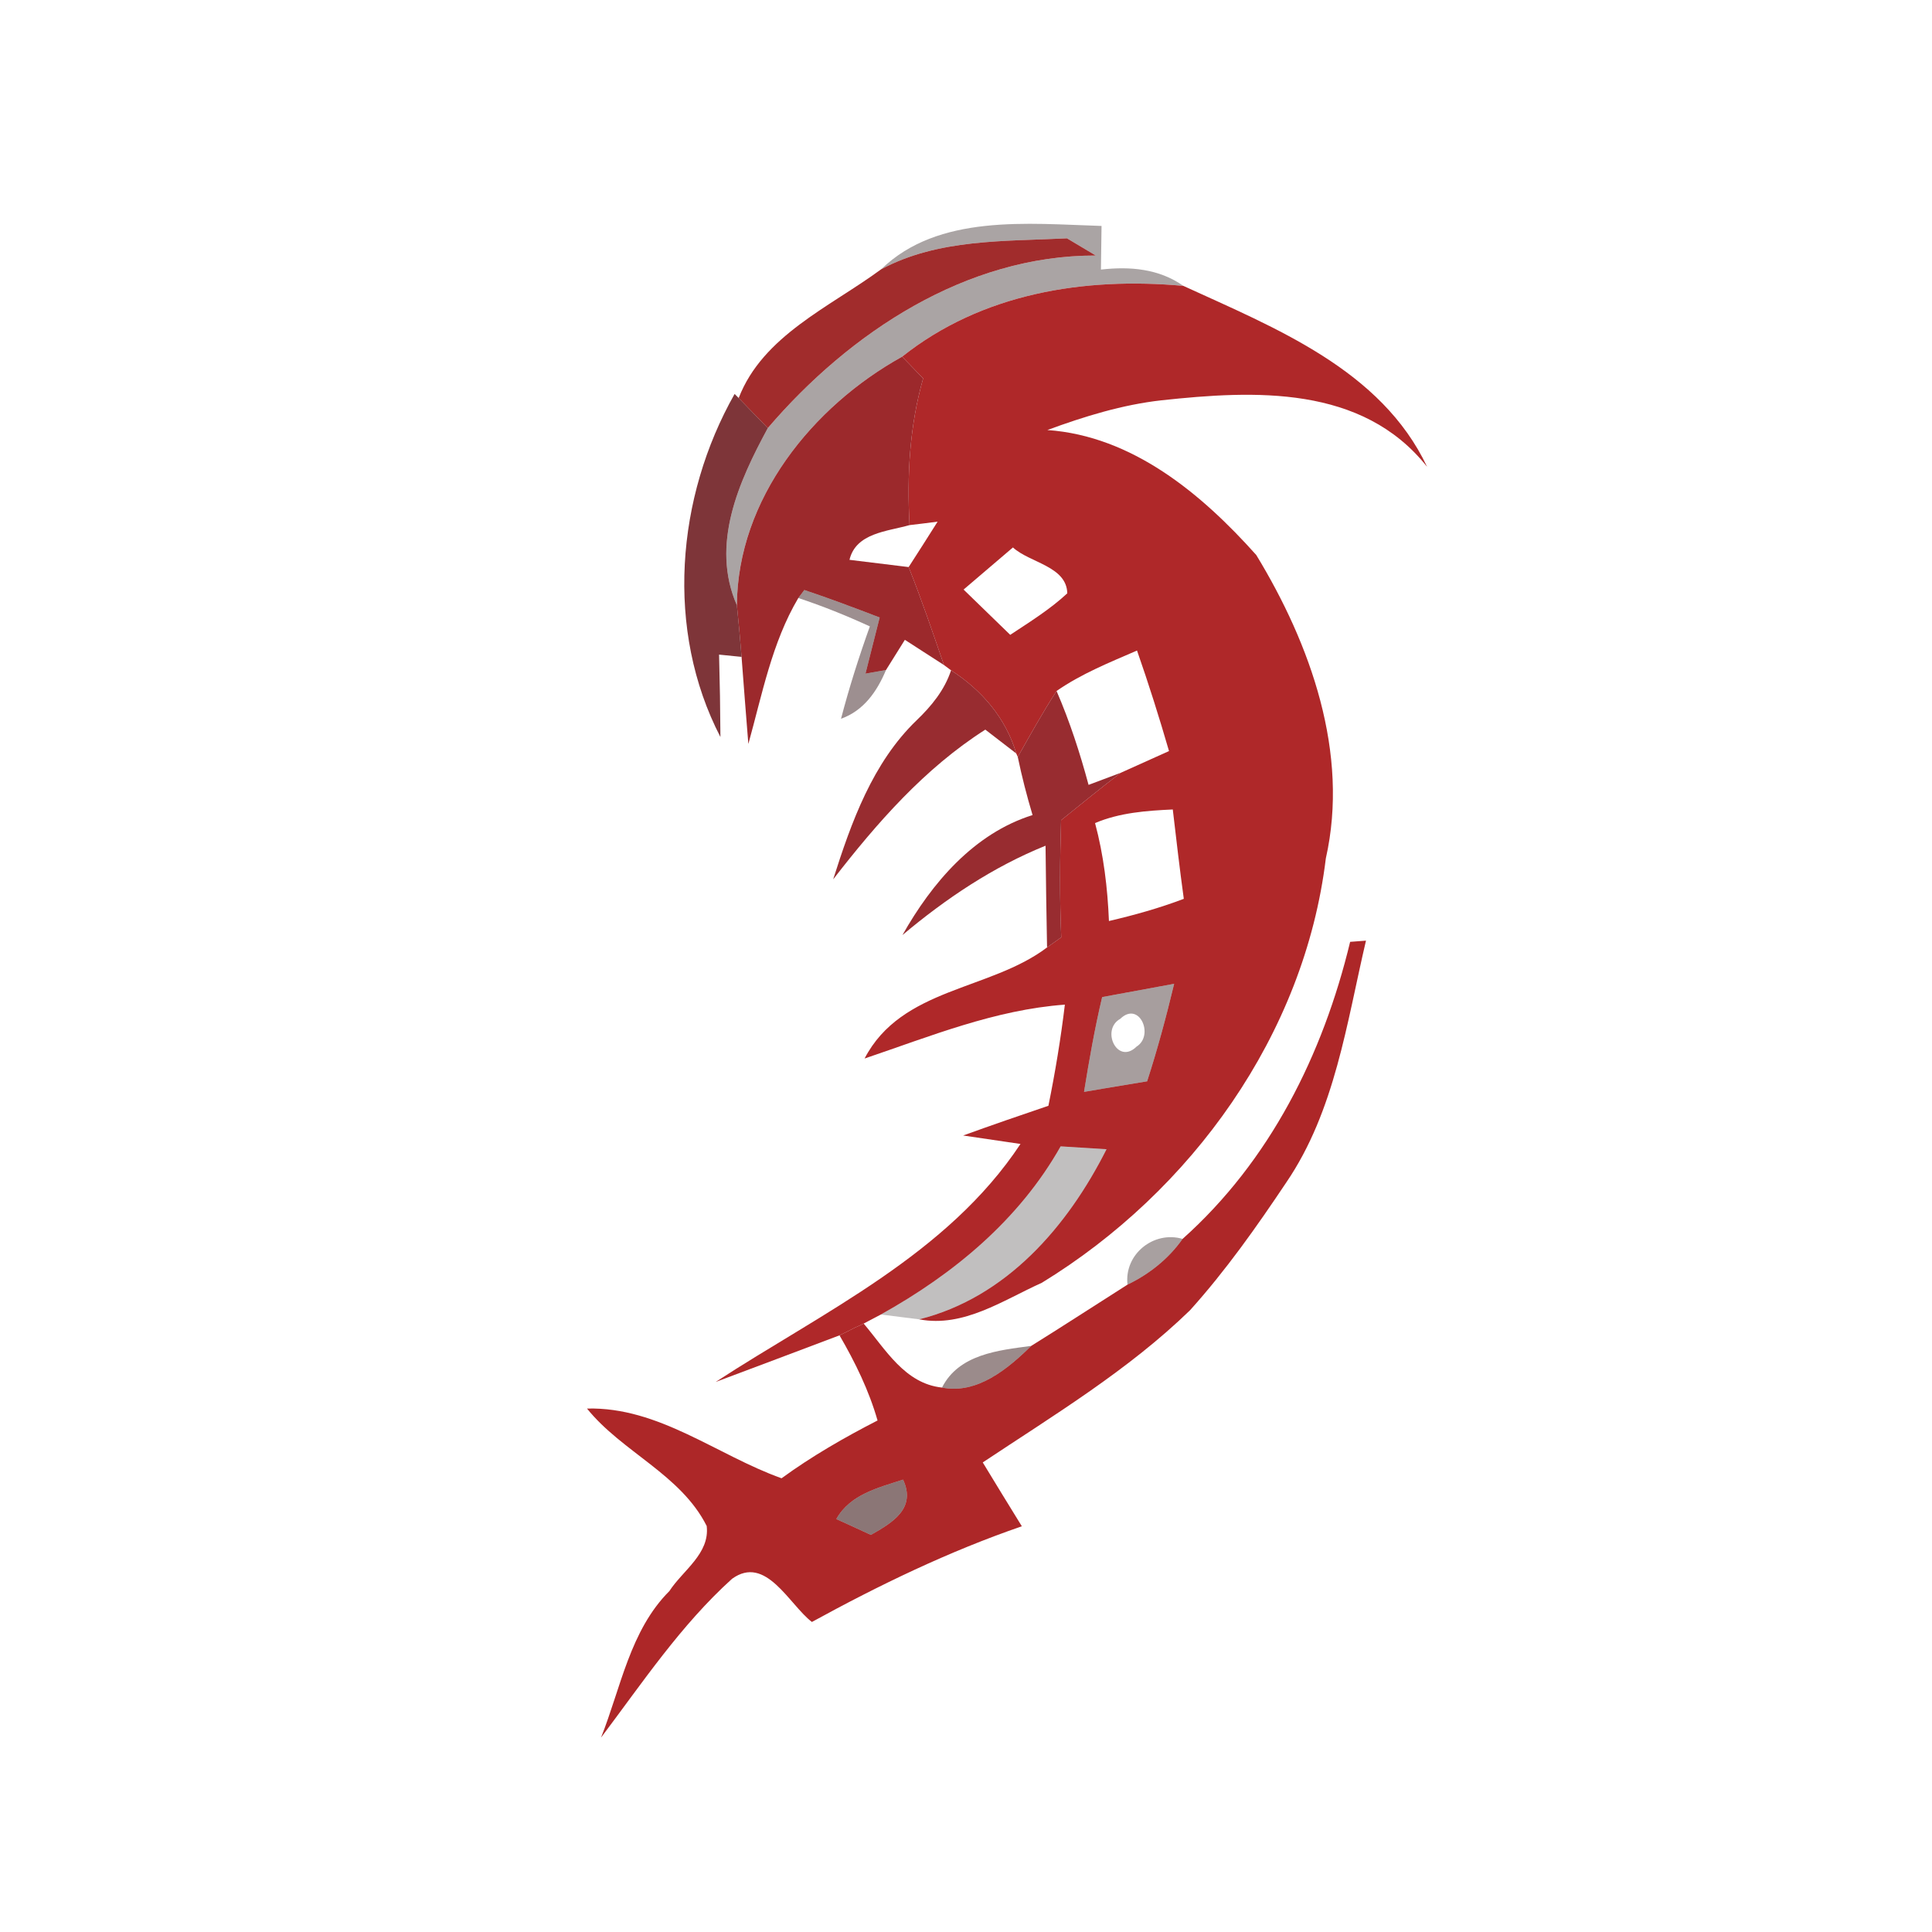 <svg width="128pt" height="128pt" viewBox="0 0 128 128" xmlns="http://www.w3.org/2000/svg">
    <path fill="#140405" opacity=".36" d="M58.38 17.84c3.79-3.68 9.73-3.02 14.6-2.87l-.04 2.89c1.92-.22 3.84-.06 5.46 1.08-6.57-.6-13.35.49-18.63 4.69-5.95 3.3-10.9 9.43-10.95 16.47-1.76-4.02.12-8.18 2.05-11.74 5.41-6.32 13.14-11.45 21.73-11.43-.63-.38-1.27-.76-1.91-1.14-4.17.21-8.51.02-12.31 2.05z"/>
    <path fill="#9f2627" opacity=".97" d="M58.38 17.84c3.8-2.03 8.14-1.84 12.31-2.05.64.38 1.28.76 1.91 1.14-8.59-.02-16.32 5.11-21.73 11.43-.64-.66-1.29-1.32-1.93-1.99 1.6-4.14 6.06-6.04 9.44-8.53z"/>
    <path fill="#af2829" d="M59.77 23.63c5.28-4.2 12.06-5.29 18.63-4.69 6.08 2.79 13.11 5.55 16.15 11.99-4.3-5.43-11.45-5.07-17.59-4.41-2.6.29-5.12 1.07-7.57 1.97 5.65.4 10.23 4.24 13.84 8.28 3.6 5.91 6.18 13.14 4.61 20.1-1.42 11.69-8.9 22.05-18.82 28.12-2.56 1.15-5.18 2.98-8.12 2.42 5.78-1.45 9.83-6.15 12.41-11.27-.76-.05-2.28-.14-3.04-.19-2.75 4.87-7.08 8.45-11.91 11.14l-1.14.6c-.14.07-.43.21-.58.27-.25.13-.76.39-1.02.51-2.05.78-6.16 2.32-8.21 3.09 7.12-4.64 15.35-8.44 20.2-15.77l-3.8-.56c1.88-.68 3.76-1.33 5.65-1.97.45-2.22.82-4.45 1.09-6.7-4.64.34-8.92 2.1-13.27 3.57 2.45-4.71 8.3-4.49 12.09-7.36.23-.17.7-.5.94-.67-.11-2.59-.09-5.17-.01-7.76 1.31-1.05 2.61-2.12 3.95-3.14 1.07-.48 2.13-.96 3.2-1.44-.65-2.24-1.35-4.46-2.12-6.66-1.82.79-3.69 1.54-5.33 2.68-.92 1.42-1.74 2.9-2.57 4.37l-.1-.23c-.69-2.35-2.29-4.2-4.32-5.51l-.47-.35c-.75-2.18-1.49-4.36-2.34-6.49.65-1 1.28-2 1.92-3.01-.47.06-1.39.18-1.86.23-.18-3.27 0-6.56.9-9.72-.35-.36-1.04-1.08-1.39-1.44m4.07 15.43l3.09 3c1.3-.86 2.64-1.69 3.78-2.75-.04-1.8-2.49-2.02-3.6-3.04l-3.27 2.79m8.71 15.47c.57 2.12.83 4.3.92 6.49 1.68-.39 3.35-.86 4.96-1.47-.27-1.97-.5-3.94-.73-5.92-1.75.08-3.52.21-5.15.9m.47 11.53c-.49 2.07-.86 4.17-1.2 6.28 1.39-.24 2.79-.47 4.18-.7.69-2.13 1.27-4.29 1.79-6.46-1.59.29-3.18.59-4.77.88z"/>
    <path fill="#9a2327" opacity=".97" d="M48.82 40.1c.05-7.04 5-13.17 10.95-16.47.35.36 1.04 1.08 1.39 1.44-.9 3.16-1.08 6.45-.9 9.72-1.47.42-3.55.51-3.98 2.3l3.92.48c.85 2.13 1.59 4.31 2.34 6.49l-2.59-1.67c-.31.5-.94 1.5-1.25 2l-1.36.24c.23-.93.71-2.79.94-3.72-1.65-.63-3.31-1.26-4.99-1.82l-.4.53c-1.75 2.95-2.4 6.41-3.31 9.67-.12-1.44-.34-4.33-.45-5.77-.09-1.14-.19-2.28-.31-3.42z"/>
    <path fill="#6b181c" opacity=".87" d="M48.67 26.1l.27.27c.64.67 1.29 1.33 1.93 1.99-1.93 3.56-3.81 7.72-2.05 11.74.12 1.14.22 2.28.31 3.42l-1.49-.15c.05 1.82.08 3.64.09 5.46-3.67-7.09-2.94-15.88.94-22.73z"/>
    <path fill="#260809" opacity=".45" d="M53.29 39.09c1.68.56 3.34 1.19 4.99 1.82-.23.93-.71 2.79-.94 3.72l1.36-.24c-.59 1.41-1.47 2.69-2.98 3.23.54-2.07 1.19-4.11 1.91-6.12-1.55-.71-3.13-1.35-4.74-1.88l.4-.53z"/>
    <path opacity=".95" d="M63.01 44.41c2.03 1.31 3.63 3.16 4.32 5.51-.51-.39-1.54-1.19-2.05-1.58-4.03 2.57-7.18 6.18-10.08 9.92 1.2-3.78 2.61-7.73 5.53-10.54.98-.94 1.85-2 2.28-3.31zM70 45.78c.87 2.01 1.55 4.1 2.12 6.22l2.13-.8c-1.34 1.02-2.64 2.09-3.95 3.14-.08 2.59-.1 5.17.01 7.76-.24.17-.71.5-.94.67-.04-2.25-.08-4.49-.1-6.74-3.49 1.41-6.61 3.51-9.48 5.92 1.94-3.44 4.73-6.73 8.62-7.95-.38-1.27-.71-2.55-.98-3.85.83-1.47 1.65-2.95 2.57-4.37z" fill="#932226"/>
    <path fill="#ad2728" d="M89.45 62.4l1.05-.08c-1.28 5.45-2.05 11.28-5.28 16.02-1.96 2.93-4.01 5.84-6.38 8.47-4.09 3.97-9.01 6.94-13.73 10.08.86 1.41 1.72 2.83 2.59 4.23-4.83 1.66-9.44 3.89-13.91 6.34-1.52-1.17-3.05-4.48-5.29-2.86-3.39 3.06-5.95 6.9-8.68 10.52 1.31-3.29 1.92-7.1 4.53-9.71.89-1.37 2.69-2.48 2.47-4.31-1.72-3.42-5.6-4.89-7.93-7.78 4.76-.12 8.59 3.08 12.89 4.62 2-1.46 4.16-2.7 6.36-3.83-.57-1.99-1.48-3.85-2.52-5.64.26-.12.77-.38 1.02-.51.15-.06.44-.2.58-.27 1.45 1.71 2.73 3.98 5.19 4.24 2.33.46 4.36-1.24 5.91-2.76 2.14-1.33 4.25-2.71 6.38-4.06 1.45-.7 2.72-1.71 3.65-3.03 5.79-5.17 9.3-12.21 11.1-19.68m-34.04 38.24c.57.26 1.72.78 2.29 1.05 1.44-.82 3.01-1.75 2.13-3.66-1.64.54-3.5.97-4.42 2.61z"/>
    <path fill="#1d0607" opacity=".39" d="M73.02 66.06c1.59-.29 3.18-.59 4.77-.88-.52 2.17-1.1 4.33-1.79 6.46-1.39.23-2.79.46-4.18.7.34-2.11.71-4.21 1.2-6.28m1.2 1.44c-1.31.73-.19 3.09 1.08 1.84 1.19-.74.18-3.06-1.08-1.84z"/>
    <path fill="#0b0202" opacity=".25" d="M70.27 75.95c.76.05 2.28.14 3.04.19-2.58 5.12-6.63 9.82-12.41 11.27l-2.54-.32c4.83-2.69 9.16-6.27 11.91-11.14z"/>
    <path fill="#1b0606" opacity=".38" d="M74.7 85.11c-.23-2.01 1.73-3.59 3.65-3.03-.93 1.32-2.2 2.33-3.65 3.03z"/>
    <path fill="#2b0a0a" opacity=".47" d="M62.41 91.93c1.12-2.21 3.73-2.47 5.91-2.76-1.55 1.52-3.58 3.22-5.91 2.76z"/>
    <path fill="#310b0b" opacity=".56" d="M55.41 100.64c.92-1.64 2.78-2.07 4.42-2.61.88 1.91-.69 2.84-2.13 3.66-.57-.27-1.72-.79-2.29-1.05z"/>
</svg>
